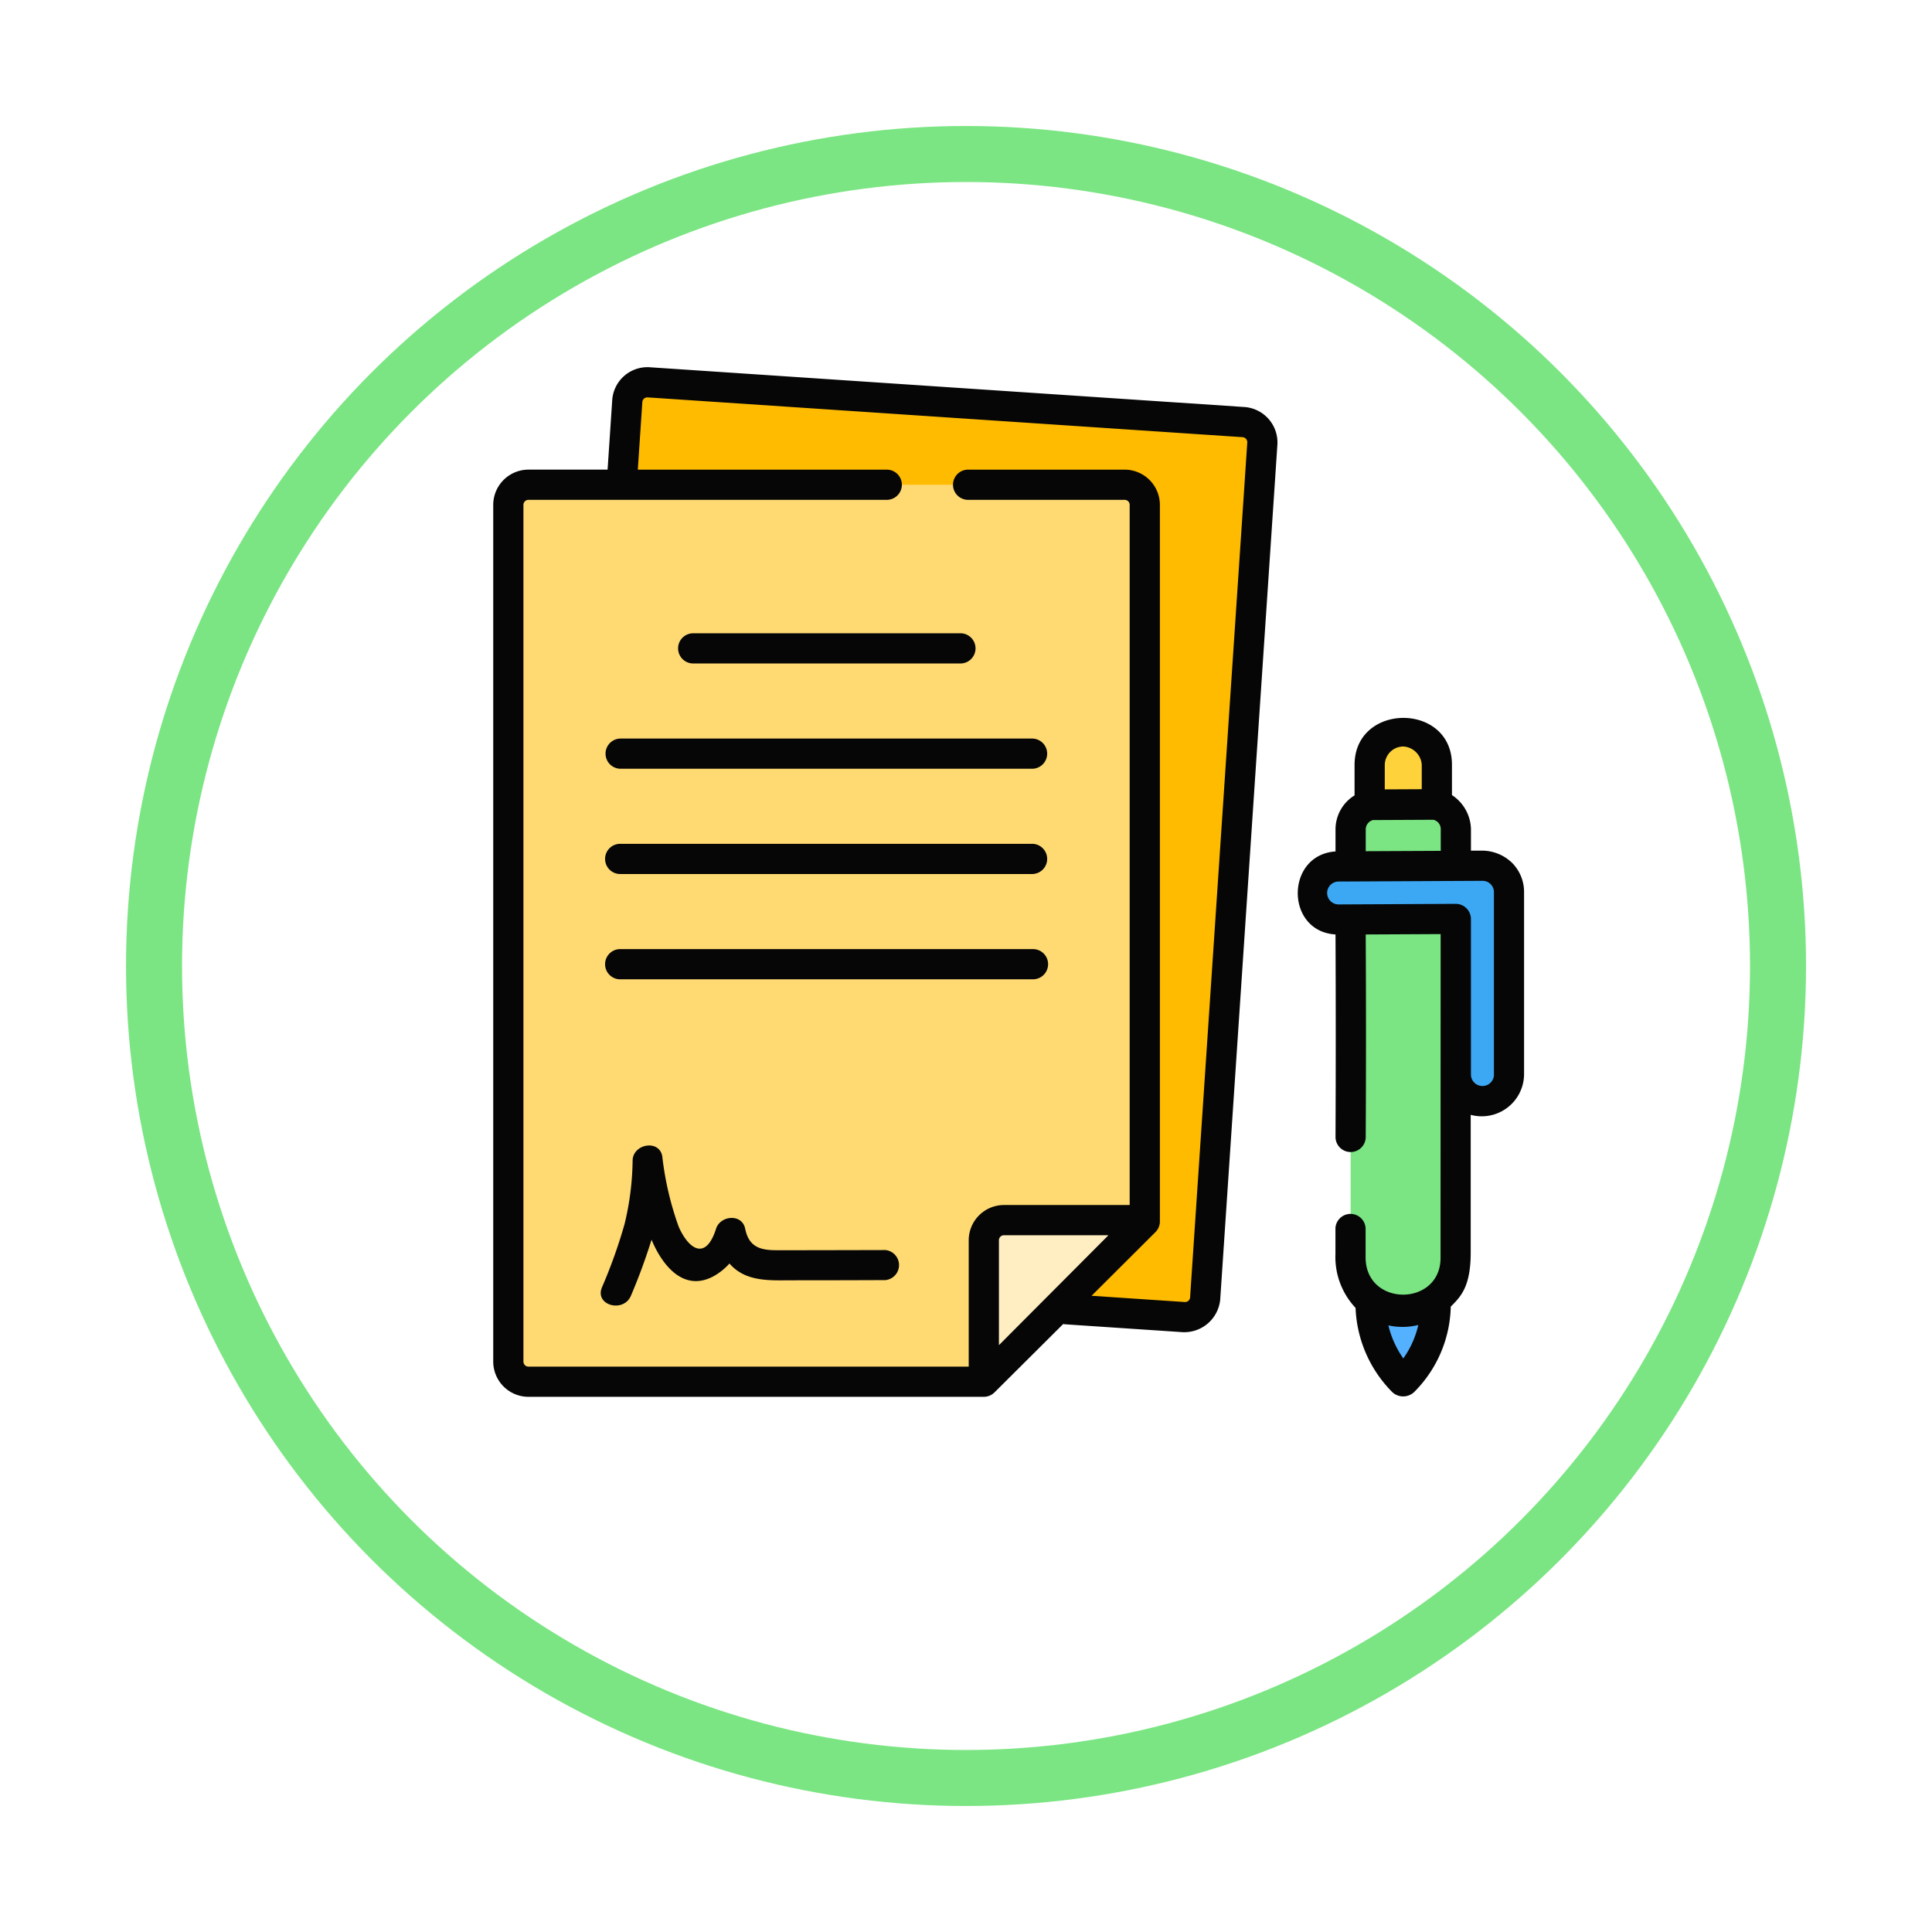 <svg xmlns="http://www.w3.org/2000/svg" xmlns:xlink="http://www.w3.org/1999/xlink" width="138" height="138" viewBox="0 0 138 138">
  <defs>
    <filter id="Elipse_4652" x="0" y="0" width="138" height="138" filterUnits="userSpaceOnUse">
      <feOffset dy="3" input="SourceAlpha"/>
      <feGaussianBlur stdDeviation="3" result="blur"/>
      <feFlood flood-opacity="0.161"/>
      <feComposite operator="in" in2="blur"/>
      <feComposite in="SourceGraphic"/>
    </filter>
  </defs>
  <g id="Grupo_90183" data-name="Grupo 90183" transform="translate(-730.668 -1982)">
    <g transform="matrix(1, 0, 0, 1, 730.67, 1982)" filter="url(#Elipse_4652)">
      <g id="Elipse_4652-2" data-name="Elipse 4652" transform="translate(9 6)" fill="#fff" stroke="#7ae582" stroke-width="4">
        <circle cx="60" cy="60" r="60" stroke="none"/>
        <circle cx="60" cy="60" r="58" fill="none"/>
      </g>
    </g>
    <g id="contrato" transform="translate(765.899 2007.904)">
      <g id="Grupo_89674" data-name="Grupo 89674" transform="translate(1.079 1.401)">
        <g id="Grupo_89671" data-name="Grupo 89671">
          <g id="Grupo_89665" data-name="Grupo 89665" transform="translate(4.407)">
            <path id="Trazado_152480" data-name="Trazado 152480" d="M39.487,71.753l42.492,2.842a1.438,1.438,0,0,0,1.531-1.339L87.594,12.2a1.438,1.438,0,0,0-1.339-1.531L43.763,7.826a1.438,1.438,0,0,0-1.531,1.339L38.148,70.222A1.438,1.438,0,0,0,39.487,71.753Z" transform="translate(-38.144 -7.822)" fill="#fb0"/>
          </g>
          <g id="Grupo_89670" data-name="Grupo 89670" transform="translate(0 7.319)">
            <g id="Grupo_89669" data-name="Grupo 89669">
              <g id="Grupo_89668" data-name="Grupo 89668">
                <g id="Grupo_89667" data-name="Grupo 89667">
                  <g id="Grupo_89666" data-name="Grupo 89666" transform="translate(0 0)">
                    <path id="Trazado_152481" data-name="Trazado 152481" d="M8.938,122.782H41.463l11.5-11.449V60.15a1.438,1.438,0,0,0-1.438-1.438H8.938A1.438,1.438,0,0,0,7.5,60.15v61.194A1.438,1.438,0,0,0,8.938,122.782Z" transform="translate(-7.5 -58.712)" fill="#ffda73"/>
                  </g>
                  <path id="Trazado_152482" data-name="Trazado 152482" d="M279.354,58.712H273.6a1.438,1.438,0,0,1,1.438,1.438v51.182L275,117.1l5.79-5.764V60.15A1.438,1.438,0,0,0,279.354,58.712Z" transform="translate(-235.328 -58.712)" fill="#ffda73"/>
                </g>
              </g>
            </g>
            <path id="Trazado_152483" data-name="Trazado 152483" d="M243.64,435.467v-10.1a1.438,1.438,0,0,1,1.438-1.438H255.14Z" transform="translate(-209.677 -371.397)" fill="#ffeec2"/>
          </g>
        </g>
        <g id="Grupo_89673" data-name="Grupo 89673" transform="translate(57.377 24.938)">
          <path id="Trazado_152484" data-name="Trazado 152484" d="M440.064,190.9l-4.8.024v-7.31a2.409,2.409,0,0,1,2.4-2.4h0a2.384,2.384,0,0,1,2.4,2.382V190.9Z" transform="translate(-431.117 -181.211)" fill="#fed23a"/>
          <path id="Trazado_152485" data-name="Trazado 152485" d="M438.03,406.443a7.88,7.88,0,0,1-2.331-5.589l-.009-10.639a.169.169,0,0,1,.168-.169l4.32-.021a.167.167,0,0,1,.168.167l.009,10.655a7.881,7.881,0,0,1-2.3,5.574Z" transform="translate(-431.482 -359.992)" fill="#54b1ff"/>
          <path id="Trazado_152486" data-name="Trazado 152486" d="M429.57,253.65h0a3.732,3.732,0,0,1-3.76-3.73V219.209a1.771,1.771,0,0,1,1.763-1.771l3.973-.02a1.771,1.771,0,0,1,1.78,1.771v30.7A3.772,3.772,0,0,1,429.57,253.65Z" transform="translate(-423.022 -212.21)" fill="#7ae582"/>
          <path id="Trazado_152487" data-name="Trazado 152487" d="M442.943,217.417l-3.419.017a1.77,1.77,0,0,1,1.54,1.754v30.7a3.763,3.763,0,0,1-1.943,3.289,3.734,3.734,0,0,0,1.845.474h0a3.772,3.772,0,0,0,3.755-3.763v-30.7A1.771,1.771,0,0,0,442.943,217.417Z" transform="translate(-434.42 -212.209)" fill="#7ae582"/>
          <path id="Trazado_152488" data-name="Trazado 152488" d="M418.635,247.925l-10.3.051a1.911,1.911,0,0,0-1.9,1.905,1.888,1.888,0,0,0,1.9,1.887l8.4-.042v11.145a1.888,1.888,0,0,0,1.9,1.887,1.911,1.911,0,0,0,1.9-1.905V249.811A1.888,1.888,0,0,0,418.635,247.925Z" transform="translate(-406.433 -238.33)" fill="#3ca8f4"/>
          <g id="Grupo_89672" data-name="Grupo 89672" transform="translate(6.65 9.595)">
            <path id="Trazado_152489" data-name="Trazado 152489" d="M458.219,247.925l-5.529.027-.024,3.784,3.65-.01v11.145a1.888,1.888,0,0,0,1.9,1.887,1.911,1.911,0,0,0,1.9-1.905V249.812A1.888,1.888,0,0,0,458.219,247.925Z" transform="translate(-452.666 -247.925)" fill="#3ca8f4"/>
          </g>
        </g>
      </g>
      <g id="Grupo_89675" data-name="Grupo 89675" transform="translate(0 0.322)">
        <path id="Trazado_152490" data-name="Trazado 152490" d="M53.669,3.17,11.176.328A2.52,2.52,0,0,0,8.5,2.671l-.332,4.97H2.517A2.52,2.52,0,0,0,0,10.158V71.352a2.52,2.52,0,0,0,2.517,2.517H35.042a1.09,1.09,0,0,0,.761-.314l4.91-4.888a1.07,1.07,0,0,0,.153.023l8.383.561a2.58,2.58,0,0,0,2.679-2.343L56.012,5.849a2.539,2.539,0,0,0-2.343-2.68ZM36.121,70.179V62.686a.36.36,0,0,1,.36-.36h7.465Zm13.655-3.417a.359.359,0,0,1-.383.335l-6.656-.445L47.3,62.105a1.078,1.078,0,0,0,.318-.764V10.159A2.52,2.52,0,0,0,45.1,7.642H33.887a1.079,1.079,0,0,0,0,2.157H45.1a.36.36,0,0,1,.36.36v50.01H36.48a2.52,2.52,0,0,0-2.517,2.517v9.026H2.517a.36.36,0,0,1-.36-.36V10.159a.36.36,0,0,1,.36-.36H28.142a1.079,1.079,0,0,0,0-2.157H10.327l.323-4.826a.359.359,0,0,1,.383-.335L53.525,5.323a.36.36,0,0,1,.335.383Z" transform="translate(0 -0.322)" fill="#060606"/>
        <path id="Trazado_152491" data-name="Trazado 152491" d="M86.273,237.047H56.853a1.079,1.079,0,1,0,0,2.157h29.42a1.079,1.079,0,0,0,0-2.157Z" transform="translate(-47.752 -203)" fill="#060606"/>
        <path id="Trazado_152492" data-name="Trazado 152492" d="M86.273,289.332H56.853a1.079,1.079,0,1,0,0,2.157h29.42a1.079,1.079,0,1,0,0-2.157Z" transform="translate(-47.752 -247.765)" fill="#060606"/>
        <path id="Trazado_152493" data-name="Trazado 152493" d="M55.774,185.841a1.079,1.079,0,0,0,1.079,1.079h29.42a1.079,1.079,0,0,0,0-2.157H56.853a1.079,1.079,0,0,0-1.079,1.079Z" transform="translate(-47.752 -158.235)" fill="#060606"/>
        <path id="Trazado_152494" data-name="Trazado 152494" d="M91.807,133.556a1.079,1.079,0,0,0,1.079,1.079h19.055a1.079,1.079,0,1,0,0-2.157H92.886A1.079,1.079,0,0,0,91.807,133.556Z" transform="translate(-78.603 -113.47)" fill="#060606"/>
        <path id="Trazado_152495" data-name="Trazado 152495" d="M73.7,394.338q-2.91.008-5.82.012l-1.956,0c-1.182,0-1.978-.236-2.242-1.536-.224-1.1-1.778-.951-2.08,0-.746,2.35-1.981,1.429-2.673-.151a22.129,22.129,0,0,1-1.168-5.02c-.221-1.233-2.086-.887-2.119.287a20.1,20.1,0,0,1-.58,4.568,36.652,36.652,0,0,1-1.614,4.513c-.525,1.289,1.563,1.843,2.08.574a41.66,41.66,0,0,0,1.466-3.986c.739,1.778,2.269,3.788,4.448,2.6a4.344,4.344,0,0,0,1.117-.9c1.133,1.31,2.82,1.206,4.4,1.2q3.371,0,6.743-.014A1.079,1.079,0,0,0,73.7,394.338Z" transform="translate(-45.686 -331.275)" fill="#060606"/>
        <path id="Trazado_152496" data-name="Trazado 152496" d="M414.86,184.882a3.1,3.1,0,0,0-2.114-.865l-.815,0v-1.542a2.986,2.986,0,0,0-1.357-2.425v-2.172c0-4.469-6.957-4.449-6.957.021v2.172a2.851,2.851,0,0,0-1.36,2.424v1.58c-3.591.245-3.6,5.716,0,5.93.023,4.829.022,9.579,0,14.489a1.079,1.079,0,0,0,2.157.011c.026-4.914.027-9.668,0-14.5l5.352-.027s-.007,15.943-.007,23.125c0,3.5-5.353,3.524-5.353-.036l0-1.967a1.079,1.079,0,0,0-2.154-.13v1.846a5.3,5.3,0,0,0,1.437,3.864,9.021,9.021,0,0,0,2.642,6.034,1.144,1.144,0,0,0,1.545-.026,8.9,8.9,0,0,0,2.613-6.1c.712-.709,1.425-1.423,1.425-3.868v-9.831a3.023,3.023,0,0,0,3.811-2.869V186.982A2.943,2.943,0,0,0,414.86,184.882Zm-10.445-.824V182.5a.693.693,0,0,1,.514-.666l4.318-.021a.681.681,0,0,1,.527.668v1.552Zm2.685-7.479a1.4,1.4,0,0,1,1.317,1.3v1.75l-2.642.013V177.9A1.331,1.331,0,0,1,407.1,176.579Zm0,43.709a6.882,6.882,0,0,1-1.067-2.36,4.692,4.692,0,0,0,2.138-.028A6.726,6.726,0,0,1,407.1,220.288Zm6.477-20.265a.824.824,0,0,1-1.647.019s0-10.208,0-11.144a1.088,1.088,0,0,0-1.087-1.08l-8.4.042a.818.818,0,0,1,.011-1.635l10.3-.051a.809.809,0,0,1,.818.808v13.041Z" transform="translate(-342.094 -149.484)" fill="#060606"/>
      </g>
    </g>
  </g>
</svg>

